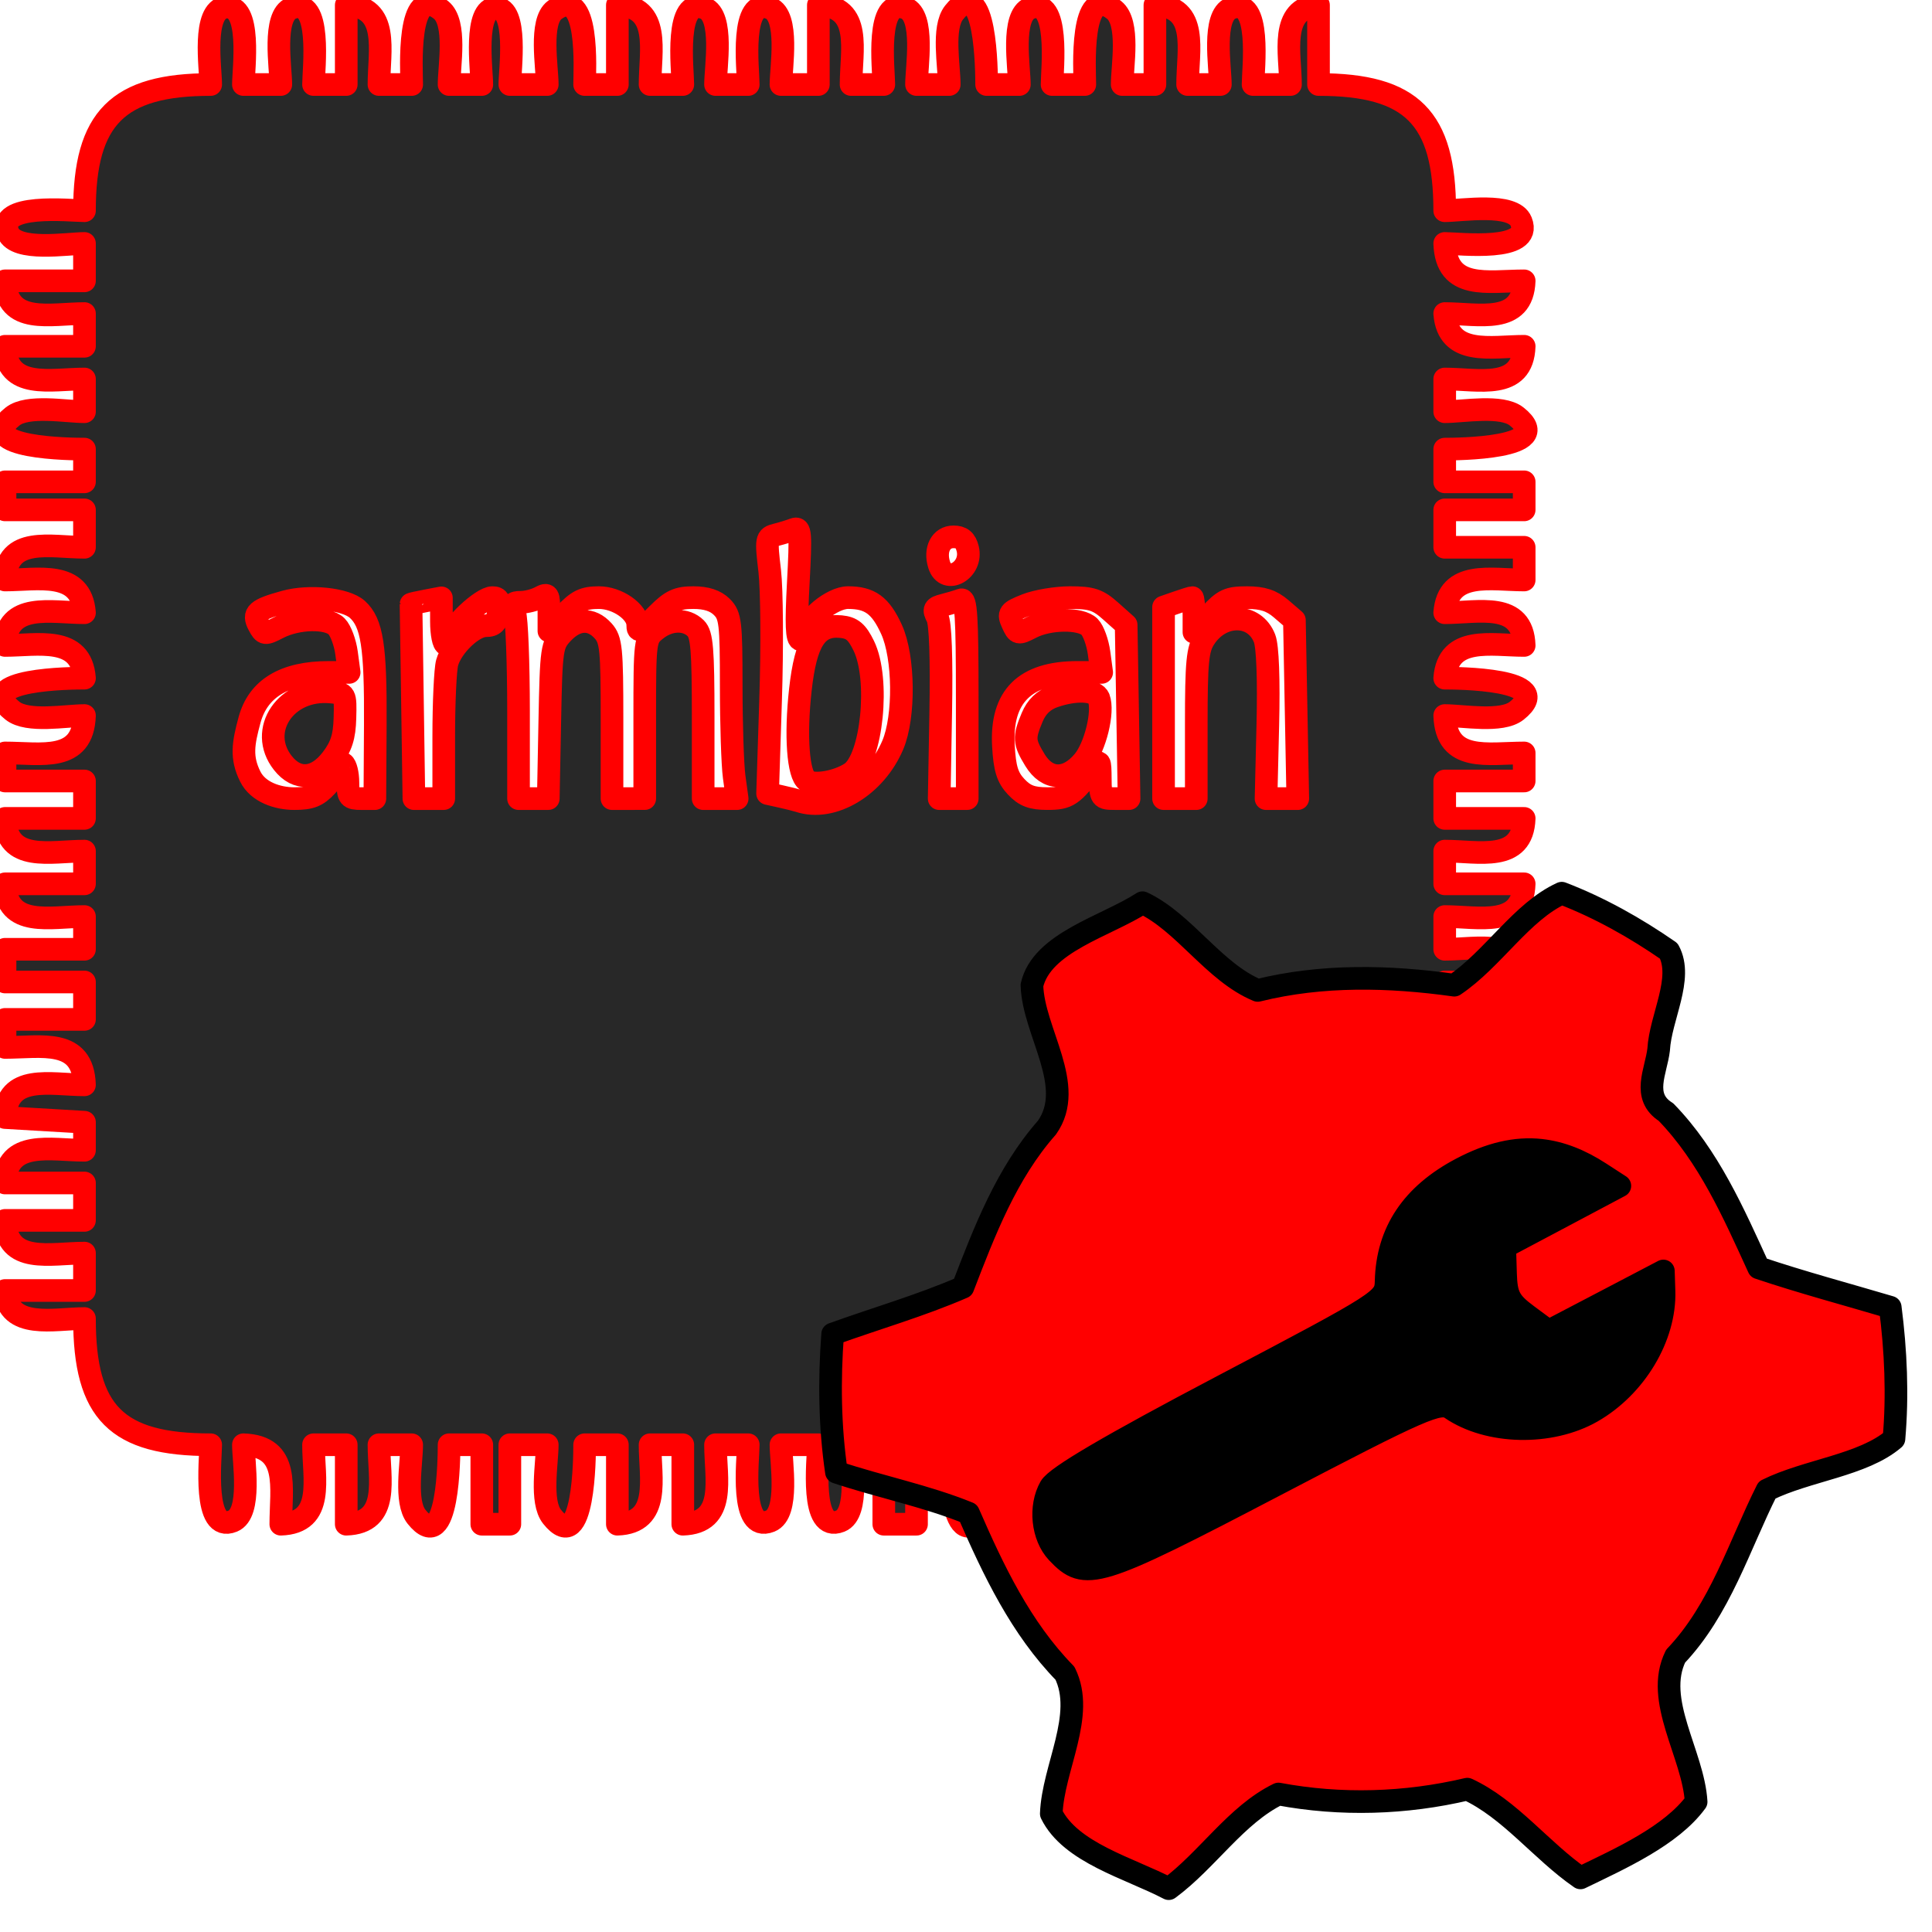<svg width="256" height="256" version="1.1" viewBox="0 0 300 300" xmlns="http://www.w3.org/2000/svg">
	<g transform="matrix(.791 0 0 .791 -387.52 -197.67)" style="fill:#282828;paint-order:stroke fill markers;stroke-linecap:square;stroke-linejoin:round;stroke-width:4.444;stroke:#f00">
		<path d="m531.27 266.49c-18.24 0-24.775 6.563-24.775 24.775-2.797 0-17.438-1.628-14.991 4.337 1.554 3.789 11.675 2.086 14.991 2.086v7.341h-15.599c0.287 8.73 8.924 6.423 15.599 6.423v6.423h-15.599c0.287 8.621 9.041 6.423 15.599 6.423v6.423c-3.64 0-11.14-1.425-14.127 0.942-7.979 6.322 11.963 6.399 14.127 6.399v6.423h-15.599v5.505h15.599v7.341c-6.675 0-15.313-2.306-15.599 6.423 6.447 0 14.957-2 15.599 6.423-6.558 0-15.313-2.198-15.599 6.423 6.447 0 14.957-2 15.599 6.423-2.165 0-22.106 0.077-14.127 6.399 2.988 2.367 10.486 0.942 14.127 0.942-0.301 9.252-8.463 7.341-15.599 7.341v5.505h15.599v7.341h-15.599c0.287 8.73 8.924 6.423 15.599 6.423v6.423h-15.599c0.287 8.73 8.924 6.423 15.599 6.423v6.423h-15.599v6.423h15.599v7.341h-15.599v5.505c7.136 0 15.298-1.912 15.599 7.341-6.675 0-15.313-2.306-15.599 6.423l15.599 0.918v5.505c-6.558 0-15.313-2.198-15.599 6.423h15.599v7.341h-15.599c0.287 8.73 8.924 6.423 15.599 6.423v7.341h-15.599c0.608 7.803 9.66 5.505 15.599 5.505 0 18.486 6.289 24.775 24.775 24.775 0 2.797-1.628 17.438 4.337 14.991 3.789-1.554 2.087-11.675 2.087-14.991 9.252 0.301 7.341 8.463 7.341 15.599 8.73-0.287 6.423-8.924 6.423-15.599h6.423v15.599c8.73-0.287 6.423-8.924 6.423-15.599h6.423c0 3.64-1.425 11.14 0.942 14.127 6.322 7.978 6.399-11.963 6.399-14.127h6.423v15.599h5.505v-15.599h7.341c0 3.64-1.425 11.14 0.942 14.127 6.322 7.978 6.399-11.963 6.399-14.127h6.423v15.599c8.621-0.287 6.423-9.041 6.423-15.599h6.423v15.599c8.73-0.287 6.423-8.924 6.423-15.599h6.423c0 2.909-1.764 17.416 4.314 14.991 3.815-1.522 2.109-11.679 2.109-14.991h7.341c0 2.909-1.764 17.416 4.314 14.991 3.815-1.522 2.109-11.679 2.109-14.991h6.423v15.599h6.423v-15.599h6.423c0 2.165 0.077 22.106 6.399 14.127 2.367-2.988 0.942-10.486 0.942-14.127h6.423v15.599c8.621-0.287 6.423-9.041 6.423-15.599h6.423c0 2.165 0.077 22.106 6.399 14.127 2.367-2.988 0.942-10.486 0.942-14.127 8.423 0.643 6.423 9.152 6.423 15.599 8.621-0.287 6.423-9.041 6.423-15.599h6.423v15.599h6.423v-15.599h7.341v15.599c7.803-0.608 5.505-9.66 5.505-15.599 18.486 0 24.775-6.289 24.775-24.775 5.939 0 14.991 2.297 15.599-5.505-7.136 0-15.298 1.912-15.599-7.341 6.675 0 15.313 2.306 15.599-6.423-7.136 0-15.298 1.912-15.599-7.341h15.599c-0.287-8.621-9.042-6.423-15.599-6.423v-5.505l15.599-0.918c-0.287-8.73-8.924-6.423-15.599-6.423 0.301-9.252 8.463-7.341 15.599-7.341v-5.505h-15.599v-7.341h15.599c-0.287-8.73-8.924-6.423-15.599-6.423v-6.423c6.675 0 15.313 2.306 15.599-6.423h-15.599v-6.423c6.675 0 15.313 2.306 15.599-6.423h-15.599v-7.341h15.599v-5.505c-7.136 0-15.298 1.912-15.599-7.341 3.64 0 11.14 1.425 14.127-0.942 7.978-6.322-11.963-6.399-14.127-6.399 0.642-8.423 9.152-6.423 15.599-6.423-0.287-8.73-8.924-6.423-15.599-6.423 0.643-8.423 9.152-6.423 15.599-6.423v-6.423h-15.599v-7.341h15.599v-5.505h-15.599v-6.423c2.165 0 22.106-0.077 14.127-6.399-2.988-2.367-10.486-0.942-14.127-0.942v-6.423c6.675 0 15.313 2.306 15.599-6.423-6.447 0-14.957 2-15.599-6.423 6.675 0 15.313 2.306 15.599-6.423-7.136 0-15.298 1.912-15.599-7.341 2.909 0 17.416 1.764 14.991-4.314-1.522-3.815-11.679-2.109-14.991-2.109 0-18.218-6.441-24.775-24.775-24.775v-15.599c-7.803 0.608-5.505 9.66-5.505 15.599h-7.341c0-2.909 1.764-17.417-4.314-14.991-3.815 1.522-2.109 11.679-2.109 14.991h-6.423c0-6.675 2.306-15.313-6.423-15.599v15.599h-6.423c0-3.596 1.553-12.144-1.595-14.652-6.847-5.455-5.745 12.046-5.745 14.652h-6.423c0-2.797 1.628-17.438-4.337-14.991-3.789 1.554-2.087 11.675-2.087 14.991h-6.423c0-2.165-0.077-22.106-6.399-14.127-2.367 2.988-0.942 10.486-0.942 14.127h-6.423c0-3.312 1.706-13.47-2.109-14.991-6.078-2.425-4.314 12.082-4.314 14.991h-6.423c0-6.675 2.306-15.313-6.423-15.599v15.599h-7.341c0-3.312 1.705-13.47-2.109-14.991-6.078-2.425-4.314 12.082-4.314 14.991h-6.423c0-3.312 1.705-13.47-2.109-14.991-6.078-2.425-4.314 12.082-4.314 14.991h-6.423c0-6.558 2.198-15.313-6.423-15.599v15.599h-6.423c0-2.654 1.038-19.691-5.87-14.638-3.062 2.24-1.47 11.253-1.47 14.638h-7.341c0-2.852 1.682-15.015-2.753-15.015-4.435 0-2.753 12.164-2.753 15.015h-6.423c0-3.596 1.553-12.144-1.595-14.652-6.847-5.455-5.746 12.046-5.746 14.652h-6.423c0-6.558 2.198-15.313-6.423-15.599v15.599h-6.423c0-2.909 1.764-17.417-4.314-14.991-3.814 1.522-2.109 11.679-2.109 14.991h-7.341c0-3.011 1.749-15.887-3.561-15.172-4.613 0.622-2.862 11.954-2.862 15.172zm115.49 140.65c-0.505-0.168-2.098-0.568-3.54-0.888l-2.623-0.582 0.595-18.539c0.327-10.196 0.247-21.508-0.178-25.137-0.744-6.347-0.696-6.618 1.255-7.108 1.115-0.28 2.684-0.761 3.487-1.069 1.304-0.5 1.396 0.622 0.862 10.548-0.437 8.126-0.313 11.108 0.461 11.108 0.582 0 1.059-0.651 1.059-1.447 0-2.595 5.105-6.811 8.248-6.811 4.311 0 6.396 1.53 8.549 6.272 2.463 5.427 2.592 17.07 0.25 22.631-3.432 8.151-11.877 13.202-18.424 11.019zm10.172-5.481c4.149-2.719 5.747-18.431 2.541-24.993-1.34-2.743-2.295-3.543-4.484-3.757-4.767-0.467-6.891 2.835-7.956 12.366-1.013 9.073-0.454 16.736 1.308 17.913 1.481 0.989 5.966 0.191 8.591-1.529zm-117.88 0.707c-1.888-3.777-1.394-6.524-0.16-11.108 1.674-6.218 6.888-9.359 15.534-9.359h4.027l-0.509-3.797c-0.28-2.088-1.16-4.447-1.954-5.242-1.815-1.815-7.685-1.673-11.454 0.276-2.63 1.36-2.823 1.334-3.818-0.525-1.243-2.322-0.442-3.04 5.1-4.572 4.823-1.333 11.951-0.591 14.243 1.484 2.898 2.623 3.617 7.256 3.525 22.71l-0.086 14.44h-2.643c-2.401 0-2.643-0.29-2.643-3.157 0-1.736-0.413-3.413-0.918-3.724-0.505-0.312-0.918-0.022-0.918 0.643 0 0.666-1.049 2.342-2.331 3.724-1.856 2.001-3.149 2.514-6.342 2.514-3.308 0-7.13-1.265-8.652-4.307zm16.004-3.484c1.866-2.446 2.473-4.343 2.57-8.029 0.126-4.772 0.095-4.829-2.762-5.106-8.78-0.853-14.459 7.529-9.432 13.921 2.809 3.571 6.532 3.268 9.624-0.785zm15.825-11.249c-0.155-10.471-0.282-19.084-0.282-19.137 0-0.053 1.342-0.353 2.982-0.665l2.982-0.568v4.565c0 2.511 0.413 4.565 0.918 4.565s0.918-0.674 0.918-1.497c0-1.954 6.087-7.679 8.165-7.679 1.268 0 1.525 0.586 1.207 2.753-0.312 2.123-0.876 2.753-2.469 2.753-2.505 0-6.692 3.992-7.61 7.255-0.368 1.309-0.67 7.85-0.67 14.536v12.157l-5.859 2e-3zm20.822 1.836c0-9.463-0.337-18.134-0.75-19.269-0.629-1.73-0.433-2.065 1.207-2.065 1.077 0 2.756-0.427 3.732-0.95 1.621-0.867 1.775-0.623 1.775 2.818v3.768l3.091-3.277c2.532-2.685 3.747-3.277 6.722-3.277 3.64 0 7.622 2.787 7.622 5.335 0 1.622 0.433 1.389 3.946-2.124 2.626-2.626 3.898-3.212 6.974-3.212 2.539 0 4.359 0.597 5.597 1.835 1.671 1.671 1.835 3.059 1.835 15.471 0 7.5 0.263 15.551 0.584 17.893l0.584 4.257h-6.673v-15.992c0-13.315-0.241-16.234-1.442-17.434-1.947-1.947-5.232-1.817-7.862 0.311-2.124 1.718-2.166 2.061-2.166 17.432v15.68l-6.426 3e-3 2e-3 -15.5c1e-3 -13.955-0.173-15.692-1.746-17.434-2.346-2.596-5.258-2.438-7.956 0.431-2.139 2.275-2.236 2.943-2.516 17.434l-0.292 15.069-5.841 6e-4zm82.881 0.304c0.191-10.716-0.054-17.566-0.67-18.717-0.822-1.537-0.636-1.898 1.219-2.364 1.205-0.302 2.745-0.762 3.422-1.023 1.008-0.387 1.232 3.123 1.232 19.266v19.738l-5.505 2e-3zm14.811 14.577c-1.709-1.819-2.252-3.561-2.504-8.029-0.546-9.704 4.215-14.423 14.551-14.423h4.738l-0.509-3.797c-0.28-2.088-1.121-4.408-1.869-5.156-1.747-1.747-7.935-1.674-11.432 0.135-2.573 1.331-2.736 1.296-3.683-0.782-0.914-2.006-0.709-2.286 2.643-3.628 1.999-0.8 5.89-1.454 8.648-1.454 4.242 0 5.475 0.412 8.01 2.675l2.997 2.675 0.572 34.105h-2.809c-2.689 0-2.811-0.167-2.839-3.9-0.027-3.678-0.108-3.795-1.413-2.065-4.045 5.363-4.946 5.964-8.944 5.964-3.067 0-4.474-0.531-6.158-2.324zm13.196-5.021c2.333-2.773 4.033-9.735 3.021-12.372-0.634-1.653-4.612-1.81-8.81-0.346-2.026 0.706-3.4 2.027-4.266 4.1-1.672 4.001-1.617 4.844 0.547 8.393 2.446 4.013 6.245 4.102 9.508 0.225zm15.736-11.457v-18.8l2.66-0.927c1.463-0.51 2.805-0.927 2.982-0.927 0.177 0 0.322 1.526 0.322 3.391v3.391l3.106-3.391c2.711-2.959 3.638-3.391 7.29-3.391 3.098 0 4.851 0.574 6.755 2.212l2.572 2.212 0.662 35.032h-6.231l0.35-14.452c0.217-8.979-0.024-15.413-0.637-16.992-1.964-5.057-8.459-5.093-11.753-0.066-1.417 2.162-1.654 4.598-1.654 17.016v14.492l-6.423-3.2e-4zm-44.044-27.078c-0.949-2.99 0.329-5.505 2.797-5.505 1.6 0 2.375 0.64 2.793 2.306 1.057 4.211-4.297 7.275-5.59 3.2z" style="fill:#282828;paint-order:stroke fill markers;stroke-linecap:square;stroke-linejoin:round;stroke-width:4.444;stroke:#f00"/>
	</g>
	<g transform="matrix(1.438 0 0 1.438 341.17 10.817)" style="stroke-width:.815">
		<ellipse transform="matrix(.815 0 0 .815 -234.86 -6.828)" cx="176.73" cy="186.37" rx="46.769" ry="44.791" style="paint-order:markers stroke fill;stroke-linejoin:round;stroke-width:3;stroke:#000"/>
		<path d="m-68.611 88.927c-4.341 1.979-7.428 7.134-11.605 9.934-7.04-0.984-14.263-1.16-21.226 0.566-4.732-1.958-7.907-7.339-12.44-9.471-3.927 2.548-10.884 4.28-11.939 8.915 0.141 5.024 4.812 10.855 1.62 15.368-4.365 4.95-6.749 11.199-9.076 17.244-4.552 1.978-9.382 3.36-14.064 5.051-0.371 4.961-0.318 9.991 0.41 14.917 4.71 1.577 9.681 2.556 14.258 4.42 2.686 6.169 5.642 12.399 10.416 17.287 2.241 4.533-1.296 10.221-1.475 15.168 2.072 4.231 8.415 5.864 12.682 8.096 4.169-3.067 7.276-7.996 11.849-10.221 6.743 1.262 13.714 1.051 20.388-0.524 4.624 2.138 7.987 6.659 12.223 9.582 4.344-2.105 9.813-4.555 12.491-8.215-0.308-5.152-4.574-10.96-2.217-15.726 4.814-5.06 6.876-11.966 9.877-17.944 4.282-2.132 10.37-2.661 13.701-5.524 0.414-4.735 0.204-9.507-0.402-14.215-4.739-1.405-9.52-2.678-14.206-4.252-2.707-5.916-5.391-12.063-10.011-16.821-2.665-1.676-1.062-4.398-0.791-6.747 0.199-3.499 2.696-7.681 1.098-10.645-3.591-2.49-7.48-4.678-11.561-6.243zm-2.241 27.763c2.125 0.234 4.214 1.051 6.379 2.455l2.136 1.386-6.215 3.3-6.215 3.296 0.085 2.851c0.072 2.434 0.416 3.095 2.366 4.54l2.282 1.689 6.2-3.241 6.197-3.245 0.07 2.176c0.158 4.925-3.082 10.333-7.801 13.024-4.494 2.563-11.177 2.41-15.196-0.345-1.235-0.847-2.991-0.08-19.124 8.352-19.105 9.987-20.399 10.385-23.403 7.182-1.611-1.717-1.946-4.928-0.74-7.05 0.631-1.109 6.398-4.494 18.561-10.897 17.358-9.137 17.645-9.322 17.693-11.336 0.127-5.332 2.817-9.353 8.121-12.148 3.081-1.623 5.872-2.291 8.604-1.991z" style="fill:#f00;paint-order:markers stroke fill;stroke-linejoin:round;stroke-width:2.444;stroke:#000"/>
	</g>
</svg>
